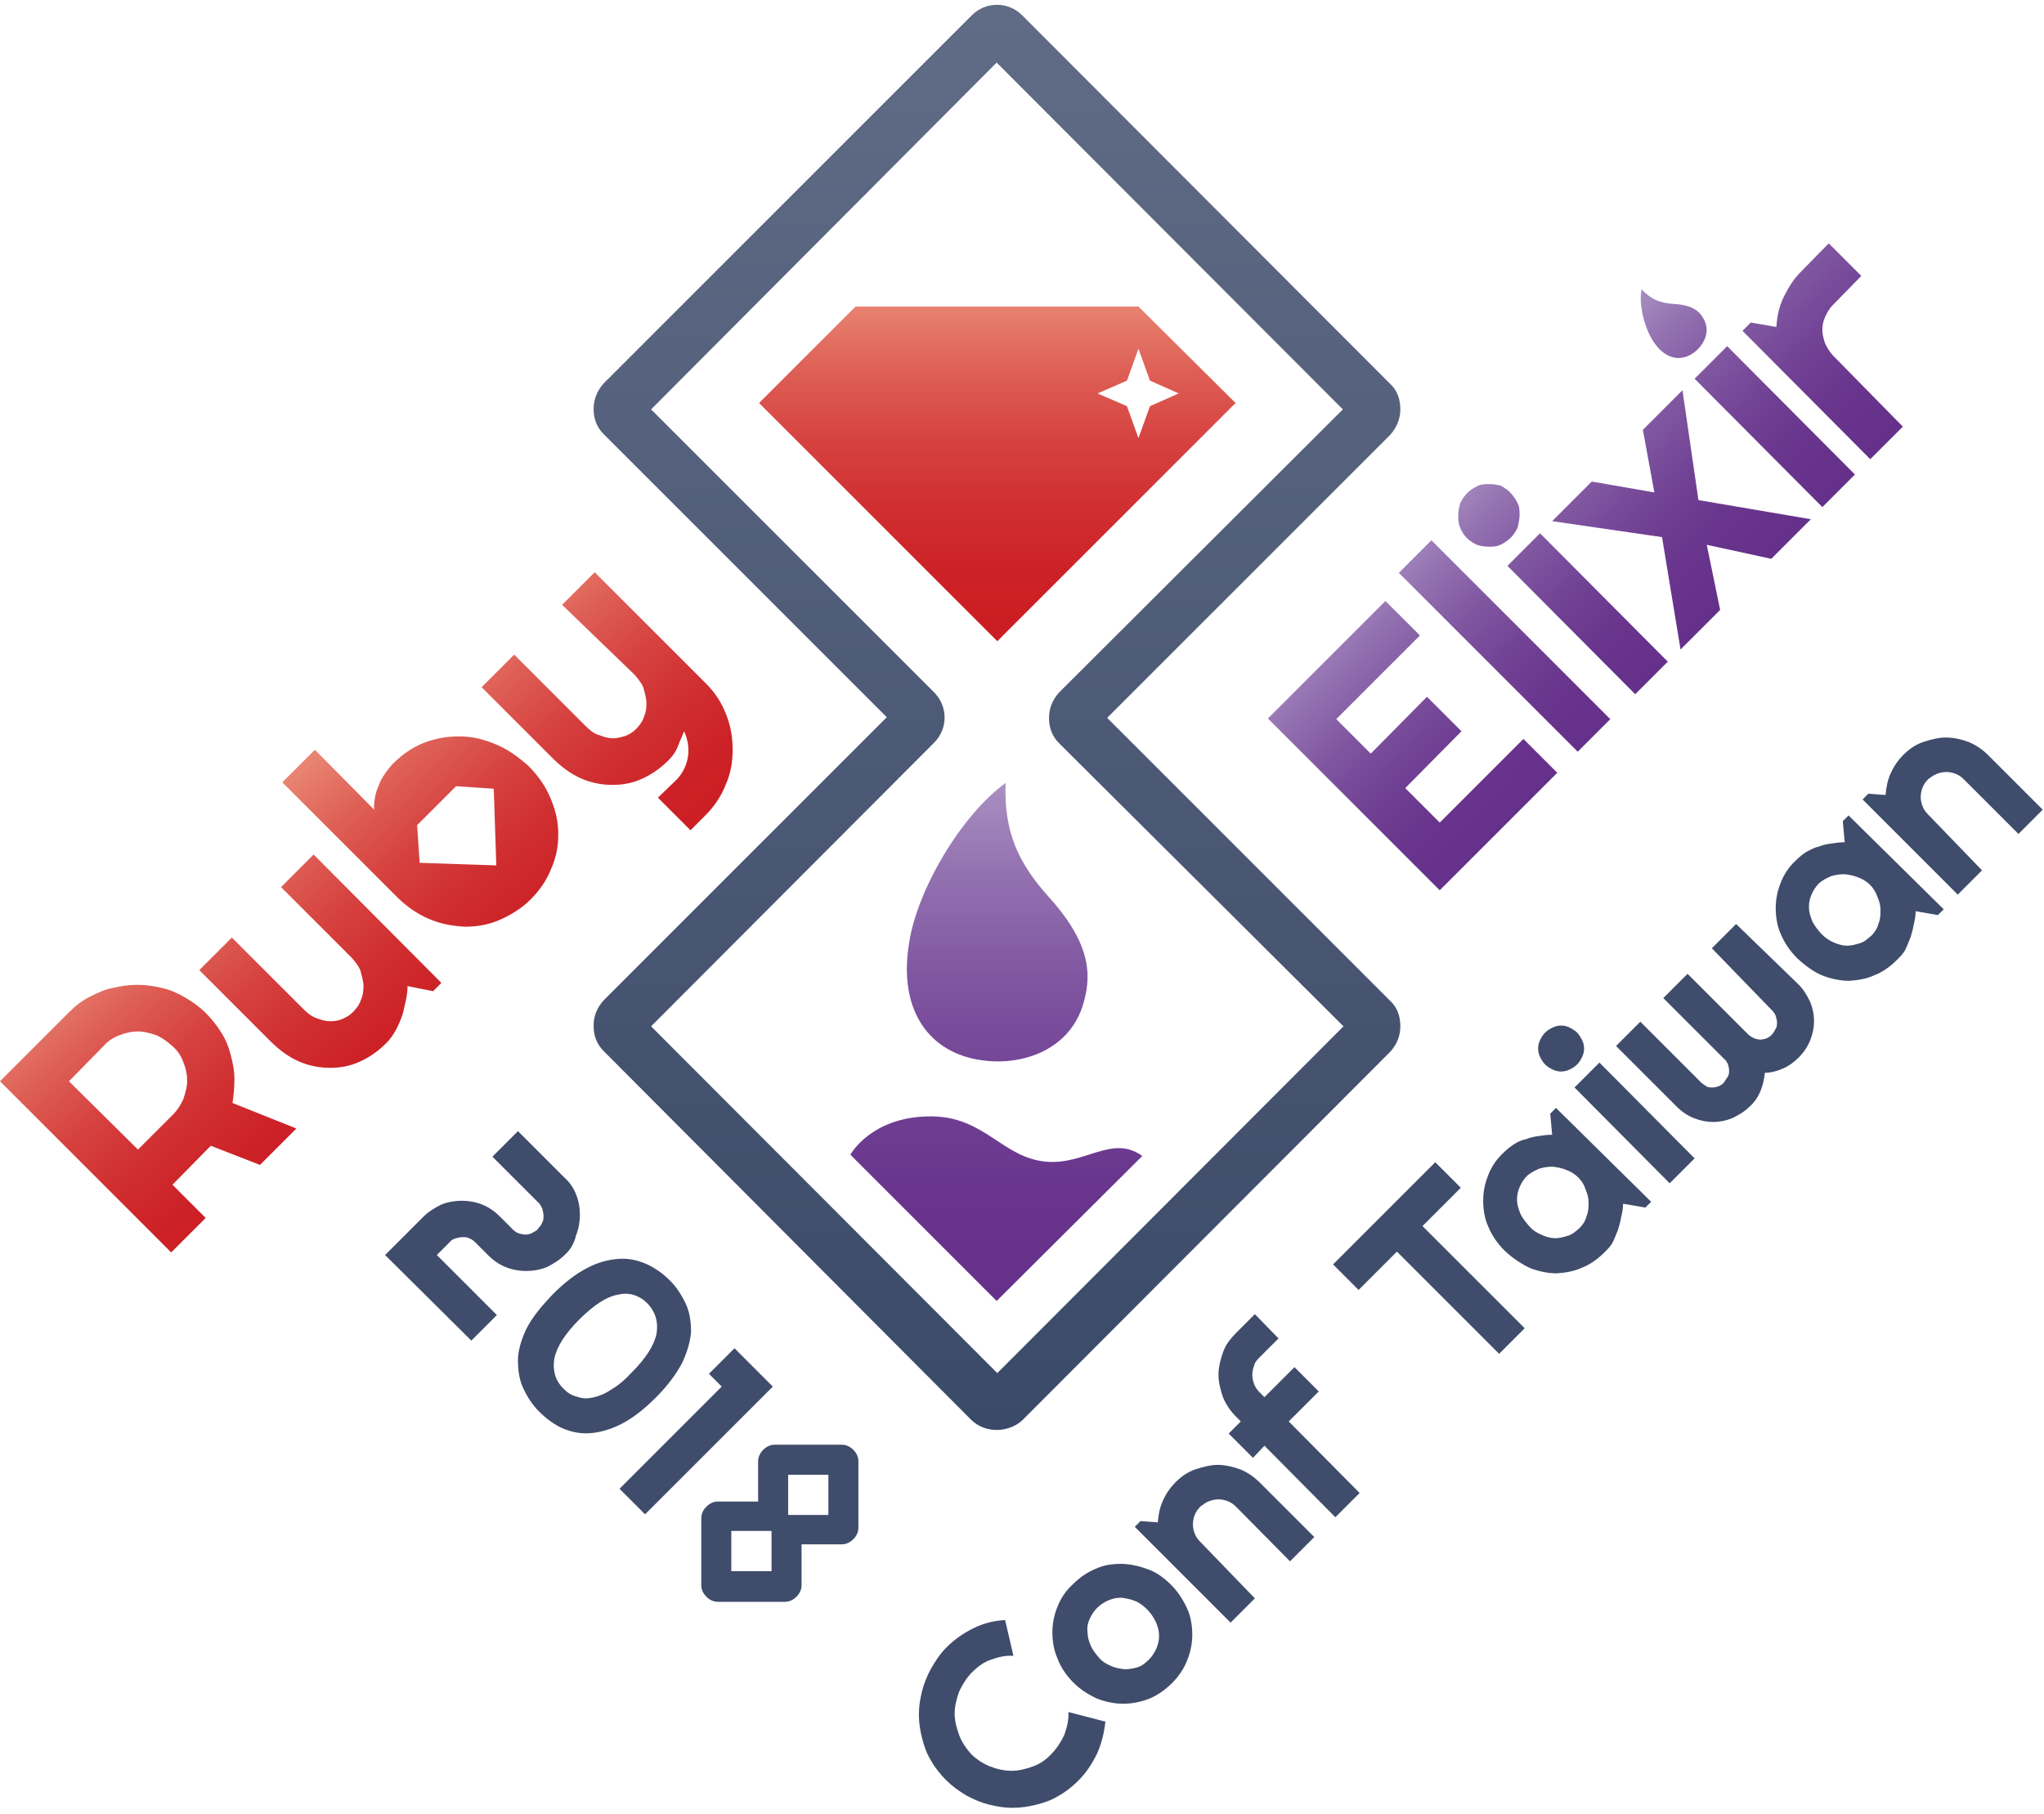<?xml version="1.0" encoding="utf-8"?>
<svg version="1.1" id="main_logo_alt" xmlns="http://www.w3.org/2000/svg" xmlns:xlink="http://www.w3.org/1999/xlink" x="0px" y="0px" viewBox="0 0 320 284" style="enable-background:new 0 0 320 284;" xml:space="preserve">
	<style type="text/css">
		.midnight{fill:#3F4C6B;}
		.elixir{fill:url(#elixir_color);}
		.ruby{fill:url(#ruby_color);}
		.logo_frame{fill:url(#shape_frame_color);}
		.logo_ruby{fill:url(#shape_ruby_color);}
		.logo_elixir{fill:url(#shape_elixir_color);}
	</style>
	<title>Main Logo main_logo_alt</title>
	<path id="2018" transform="translate(59.789, 177.008)" class="midnight" d="M28.6,19.5c-0.8,0.8-1.8,1.4-2.8,1.9
	c-1,0.4-2.1,0.6-3.2,0.6c-1.1,0-2.2-0.2-3.2-0.6c-1-0.4-1.9-1-2.8-1.9l-2-2c-0.3-0.3-0.6-0.5-0.9-0.6c-0.3-0.2-0.7-0.2-1.1-0.2
	c-0.3,0-0.8,0.1-1.1,0.2c-0.3,0.1-0.7,0.3-0.9,0.6l-2,2l9.4,9.4l-4,4L0.5,19.5l6-6c0.8-0.8,1.8-1.4,2.8-1.9c1-0.4,2.1-0.6,3.2-0.6
	s2.2,0.2,3.2,0.6c1,0.4,1.9,1,2.8,1.9l2,2c0.3,0.3,0.6,0.5,0.9,0.6c0.3,0.1,0.7,0.2,1.1,0.2c0.3,0,0.8-0.1,1.1-0.3s0.7-0.3,0.9-0.7
	c0.3-0.3,0.5-0.6,0.6-0.9c0.2-0.3,0.2-0.7,0.2-1.1c0-0.3-0.1-0.7-0.2-1.1c-0.2-0.3-0.3-0.7-0.6-0.9l-7.2-7.2l4-4l7.2,7.2
	C29.4,8.1,30,9,30.4,10s0.6,2.1,0.6,3.2s-0.2,2.2-0.6,3.2C30.1,17.7,29.5,18.7,28.6,19.5z M42.9,41.8c-1.9,1.9-3.7,3.3-5.5,4.2
	c-1.8,0.9-3.4,1.3-4.9,1.4s-2.9-0.2-4.3-0.8c-1.3-0.6-2.5-1.5-3.6-2.6c-1.1-1.1-1.9-2.4-2.5-3.7c-0.6-1.3-0.8-2.8-0.8-4.3
	c0-1.5,0.5-3.2,1.3-4.9c0.9-1.8,2.3-3.5,4.1-5.4c1.9-1.9,3.7-3.3,5.5-4.2c1.7-0.9,3.4-1.3,4.9-1.4s2.9,0.2,4.3,0.8
	c1.3,0.6,2.5,1.4,3.7,2.6c1.1,1.1,1.9,2.4,2.5,3.7s0.8,2.8,0.8,4.3c-0.1,1.5-0.6,3.2-1.4,4.9C46.1,38.1,44.8,39.9,42.9,41.8z
	 M39.1,37.9c2.2-2.2,3.5-4.2,3.9-6.1c0.3-1.9-0.2-3.4-1.4-4.7c-1.3-1.3-2.9-1.8-4.6-1.4c-1.8,0.3-3.8,1.6-6.1,3.9
	c-2.2,2.2-3.5,4.2-3.9,6.1c-0.3,1.8,0.1,3.4,1.4,4.7c0.7,0.7,1.3,1.1,2.2,1.3c0.8,0.3,1.6,0.3,2.5,0.1s1.9-0.6,2.9-1.3
	C36.9,40,38,39.1,39.1,37.9z M41.2,60.1l-4-4l16-16l-2-2l4-4l6,6L41.2,60.1z M65.7,64.8H72c0.7,0,1.3-0.3,1.8-0.8
	c0.5-0.5,0.8-1.1,0.8-1.8V51.8c0-0.7-0.3-1.3-0.8-1.8c-0.5-0.5-1.1-0.8-1.8-0.8H61.5c-0.7,0-1.3,0.3-1.8,0.8
	c-0.5,0.5-0.8,1.1-0.8,1.8v6.3h-6.3c-0.7,0-1.3,0.3-1.8,0.8c-0.5,0.5-0.8,1.1-0.8,1.8v10.5c0,0.7,0.3,1.3,0.8,1.8
	c0.5,0.5,1.1,0.8,1.8,0.8h10.5c0.7,0,1.3-0.3,1.8-0.8c0.5-0.5,0.8-1.1,0.8-1.8V64.8z M63.6,53.9h6.3v6.3h-6.3V53.9z M61,62.7V69
	h-6.3v-6.3H61z"></path>
    <path id="conf" transform="translate(143.158, 205.667)" class="midnight" d="M29.9,63.9c-0.2,1.8-0.6,3.4-1.3,5
	c-0.8,1.6-1.7,3-2.9,4.2c-0.9,0.9-2,1.8-3.1,2.4c-1.1,0.7-2.3,1.1-3.5,1.4c-1.2,0.3-2.4,0.5-3.7,0.5s-2.5-0.2-3.7-0.5
	s-2.4-0.8-3.5-1.4C7,74.8,5.9,74,5,73.1s-1.8-2-2.4-3.1c-0.7-1.1-1.1-2.3-1.4-3.5c-0.3-1.2-0.5-2.4-0.5-3.7c0-1.3,0.2-2.5,0.5-3.7
	c0.3-1.2,0.8-2.4,1.4-3.5C3.3,54.4,4,53.3,5,52.3c1.3-1.3,2.6-2.2,4.2-3c1.6-0.8,3.2-1.2,5-1.3l1.3,5.6c-1.2-0.1-2.4,0.2-3.5,0.6
	c-1.2,0.4-2.1,1.1-3,2c-0.8,0.8-1.5,1.9-2,3c-0.4,1.1-0.7,2.3-0.7,3.4c0,1.2,0.3,2.3,0.7,3.4c0.4,1.1,1.1,2.1,1.9,3
	c0.8,0.8,1.9,1.5,2.9,1.9s2.2,0.7,3.4,0.7s2.3-0.3,3.4-0.7s2.1-1.1,2.9-2c0.8-0.8,1.5-1.9,2-3c0.4-1.2,0.7-2.4,0.6-3.5L29.9,63.9z
	 M40.2,42.5c1.1,1.1,1.9,2.4,2.5,3.7c0.6,1.3,0.8,2.8,0.8,4.1c0,1.4-0.3,2.8-0.8,4c-0.5,1.3-1.3,2.5-2.4,3.6c-1,1-2.3,1.9-3.5,2.4
	c-1.3,0.5-2.7,0.8-4.1,0.8c-1.4,0-2.8-0.3-4.1-0.8c-1.3-0.6-2.6-1.4-3.7-2.5c-1.1-1.1-2-2.4-2.5-3.8c-0.6-1.3-0.8-2.8-0.8-4.1
	c0-1.4,0.3-2.8,0.8-4c0.5-1.3,1.3-2.5,2.4-3.5c1.1-1.1,2.3-1.9,3.5-2.4c1.3-0.6,2.6-0.8,4-0.8c1.3,0,2.8,0.3,4.1,0.8
	C37.7,40.4,39,41.3,40.2,42.5z M36.4,46.3c-0.6-0.6-1.3-1.1-1.9-1.3c-0.7-0.3-1.4-0.4-2.1-0.5c-0.7,0-1.3,0.1-2,0.4
	c-0.7,0.3-1.3,0.7-1.8,1.2c-0.5,0.5-0.9,1.1-1.2,1.8c-0.3,0.7-0.4,1.3-0.3,2c0,0.7,0.2,1.4,0.5,2.1c0.3,0.7,0.8,1.3,1.3,1.9
	s1.2,1,1.9,1.3c0.7,0.3,1.3,0.4,2.1,0.5c0.7,0,1.3-0.1,2-0.3s1.3-0.7,1.8-1.2c0.5-0.5,0.9-1.1,1.2-1.8c0.3-0.7,0.4-1.3,0.4-2
	s-0.2-1.4-0.5-2.1C37.4,47.5,37,46.9,36.4,46.3z M53.3,44.6l-3.8,3.8l-15-15l0.9-0.9l2.7,0.2c0.1-1.2,0.3-2.3,0.8-3.4
	c0.5-1.1,1.1-2,2-2.9c0.9-0.9,1.9-1.6,3.1-2c1.2-0.4,2.4-0.7,3.5-0.7s2.4,0.3,3.5,0.7c1.2,0.5,2.2,1.2,3.1,2.1l8.5,8.5l-3.8,3.8
	l-8.4-8.5c-0.4-0.4-0.8-0.7-1.3-0.9c-0.5-0.2-1-0.3-1.5-0.3s-1,0.1-1.5,0.3c-0.5,0.2-0.9,0.5-1.3,0.8c-0.4,0.4-0.7,0.8-0.9,1.3
	c-0.2,0.5-0.3,1-0.3,1.5c0,0.5,0.1,1,0.3,1.5c0.2,0.5,0.5,0.9,0.9,1.3L53.3,44.6z M69.7,28.1l-3.8,3.8L54.8,20.7L53,22.6l-3.8-3.8
	l1.9-1.9l-0.7-0.7c-0.9-0.9-1.6-1.9-2.1-3.1c-0.4-1.2-0.7-2.4-0.7-3.5s0.3-2.4,0.7-3.5c0.4-1.2,1.2-2.2,2.1-3.1l2.9-2.9L57,3.9
	l-2.9,2.9c-0.4,0.4-0.8,0.8-0.9,1.3c-0.2,0.5-0.3,1-0.3,1.5c0,0.5,0.1,1,0.3,1.5c0.2,0.5,0.5,0.9,0.9,1.3l0.7,0.7l4.7-4.7l3.8,3.8
	l-4.7,4.7L69.7,28.1z"></path>
    <path id="taiwan" transform="translate(208, 115.477)" class="midnight" d="M30.7,92.5l-4,4l-16-16l-6,6l-4-4l16-16l4,4l-6,6
	L30.7,92.5z M50.5,72.7l-0.9,0.9L46.1,73c0,0.7-0.1,1.3-0.3,2.1c-0.1,0.7-0.3,1.3-0.5,2c-0.3,0.7-0.5,1.3-0.8,1.9s-0.8,1.1-1.3,1.6
	c-1,1-2.2,1.9-3.5,2.4c-1.3,0.6-2.6,0.8-4,0.9c-1.3,0-2.8-0.3-4.1-0.8c-1.3-0.6-2.7-1.5-4-2.7c-1.2-1.2-2-2.4-2.6-3.8
	c-0.6-1.3-0.8-2.8-0.8-4.1c0-1.4,0.3-2.8,0.8-4c0.5-1.3,1.3-2.5,2.4-3.5c0.5-0.5,1-0.9,1.6-1.3s1.3-0.7,1.9-0.8
	c0.7-0.3,1.3-0.4,2-0.5s1.3-0.2,2.1-0.2l-0.3-3.3l0.9-0.9L50.5,72.7z M39.1,68.9c-0.5-0.5-1.1-0.9-1.9-1.2c-0.7-0.3-1.4-0.4-2.1-0.5
	c-0.8,0-1.4,0.1-2.1,0.3c-0.7,0.3-1.3,0.6-1.9,1.1c-0.5,0.5-0.9,1.1-1.2,1.8c-0.3,0.7-0.4,1.3-0.4,2c0,0.7,0.2,1.3,0.5,2.1
	c0.3,0.7,0.8,1.3,1.4,2s1.3,1.1,2,1.4s1.4,0.5,2.1,0.5s1.3-0.2,2-0.4s1.2-0.7,1.8-1.2c0.5-0.5,0.9-1.1,1.1-1.9
	c0.3-0.7,0.3-1.4,0.3-2.1c0-0.8-0.2-1.4-0.5-2.1C40,70,39.6,69.4,39.1,68.9z M38.9,46.2c0.3,0.3,0.6,0.8,0.8,1.2
	c0.2,0.4,0.3,0.9,0.3,1.3s-0.1,0.9-0.3,1.3c-0.2,0.4-0.4,0.8-0.8,1.2s-0.8,0.6-1.2,0.8c-0.4,0.2-0.9,0.3-1.3,0.3
	c-0.4,0-0.9-0.1-1.3-0.3c-0.4-0.2-0.8-0.4-1.2-0.8s-0.6-0.8-0.8-1.2c-0.2-0.4-0.3-0.9-0.3-1.3s0.1-0.9,0.3-1.3
	c0.2-0.4,0.4-0.8,0.8-1.2s0.8-0.6,1.2-0.8c0.4-0.2,0.9-0.3,1.3-0.3c0.4,0,0.9,0.1,1.3,0.3C38.1,45.6,38.6,45.9,38.9,46.2z
	 M57.3,65.9l-3.9,3.9l-14.9-15l3.9-3.9L57.3,65.9z M73.6,38.7c0.8,0.8,1.3,1.7,1.8,2.7c0.4,1,0.6,2,0.6,3c0,1-0.2,2-0.6,3
	c-0.4,1-1,1.9-1.8,2.7c-0.7,0.7-1.5,1.3-2.4,1.7c-0.9,0.4-1.9,0.7-2.9,0.7c-0.1,1-0.3,1.9-0.7,2.9c-0.4,0.9-0.9,1.7-1.7,2.4
	c-0.8,0.8-1.7,1.3-2.7,1.8c-1,0.4-2,0.6-3,0.6c-1,0-2-0.2-3-0.6c-1-0.4-1.9-1-2.7-1.8L45,48.3l3.8-3.8l9.5,9.5
	c0.3,0.3,0.6,0.4,0.8,0.6c0.3,0.2,0.7,0.2,1,0.2s0.7-0.1,1-0.2c0.3-0.2,0.6-0.3,0.8-0.6s0.4-0.6,0.6-0.9c0.2-0.3,0.2-0.7,0.2-1
	c0-0.3-0.1-0.7-0.2-1c-0.2-0.3-0.3-0.6-0.6-0.8l-9.5-9.5l3.8-3.8l9.5,9.5c0.3,0.3,0.6,0.4,0.9,0.6c0.3,0.1,0.7,0.2,1,0.2
	c0.3,0,0.7-0.1,1-0.2c0.3-0.2,0.6-0.3,0.8-0.6c0.3-0.3,0.4-0.6,0.6-0.9s0.2-0.7,0.2-1s-0.1-0.7-0.2-1s-0.3-0.6-0.6-0.9L60,33
	l3.8-3.8L73.6,38.7z M96.3,26.9l-0.9,0.9l-3.5-0.6c0,0.7-0.1,1.3-0.3,2.1c-0.1,0.7-0.3,1.3-0.5,2c-0.3,0.7-0.5,1.3-0.8,1.9
	c-0.3,0.6-0.8,1.1-1.3,1.6c-1,1-2.2,1.9-3.5,2.4c-1.3,0.6-2.6,0.8-4,0.9c-1.3,0-2.8-0.3-4.1-0.8s-2.7-1.5-4-2.7
	c-1.2-1.2-2-2.4-2.6-3.8c-0.6-1.3-0.8-2.8-0.8-4.1c0-1.4,0.3-2.8,0.8-4c0.5-1.3,1.3-2.5,2.4-3.5c0.5-0.5,1-0.9,1.6-1.3
	c0.6-0.3,1.3-0.7,1.9-0.8c0.7-0.3,1.3-0.4,2-0.5s1.3-0.2,2.1-0.2l-0.3-3.3l0.9-0.9L96.3,26.9z M84.8,23.1c-0.5-0.5-1.1-0.9-1.9-1.2
	c-0.7-0.3-1.4-0.4-2.1-0.5c-0.8,0-1.4,0.1-2.1,0.3c-0.7,0.3-1.3,0.6-1.9,1.1c-0.5,0.5-0.9,1.1-1.2,1.8c-0.3,0.7-0.4,1.3-0.4,2
	c0,0.7,0.2,1.3,0.5,2.1c0.3,0.7,0.8,1.3,1.4,2c0.7,0.7,1.3,1.1,2,1.4s1.4,0.5,2.1,0.5s1.3-0.2,2-0.4s1.2-0.7,1.8-1.2
	c0.5-0.5,0.9-1.1,1.1-1.9c0.3-0.7,0.3-1.4,0.3-2.1c0-0.8-0.2-1.4-0.5-2.1C85.7,24.3,85.3,23.6,84.8,23.1z M102.3,20.8l-3.8,3.8
	L83.6,9.7l0.9-0.9l2.7,0.2c0.1-1.2,0.3-2.3,0.8-3.4c0.5-1.1,1.1-2,2-2.9c0.9-0.9,1.9-1.6,3.1-2S95.5,0,96.7,0s2.4,0.3,3.5,0.7
	c1.2,0.5,2.2,1.2,3.1,2.1l8.5,8.5l-3.8,3.8l-8.5-8.5c-0.4-0.4-0.8-0.7-1.3-0.9c-0.5-0.2-1-0.3-1.5-0.3s-1,0.1-1.5,0.3
	c-0.5,0.2-0.9,0.5-1.3,0.8c-0.4,0.4-0.7,0.8-0.9,1.3s-0.3,1-0.3,1.5s0.1,1,0.3,1.5c0.2,0.5,0.5,0.9,0.9,1.3L102.3,20.8z"></path>
    <linearGradient id="elixir_color" gradientUnits="userSpaceOnUse" x1="-37.93" y1="341.837" x2="-38.244" y2="342.146" gradientTransform="matrix(99.368 0 0 -101.148 4034.936 34674.895)">
        <stop offset="0" style="stop-color:#65308A"></stop>
        <stop offset="0.199" style="stop-color:#68348C"></stop>
        <stop offset="0.405" style="stop-color:#714194"></stop>
        <stop offset="0.615" style="stop-color:#7F55A0"></stop>
        <stop offset="0.826" style="stop-color:#9472B1"></stop>
        <stop offset="1" style="stop-color:#A990C2"></stop>
    </linearGradient>
    <path id="elixir" class="elixir" d="M243.8,121l-18.4,18.4l-26.9-26.9l18.4-18.4l5.4,5.4l-13.1,13.1l5.4,5.4l8.8-8.9l5.4,5.4l-8.8,8.9
	l5.4,5.4l13.1-13.1L243.8,121z M252.1,112.6l-5.1,5.1l-28-28l5.1-5.1L252.1,112.6z M236.5,77.2c0.5,0.5,0.8,1,1.1,1.6
	s0.3,1.2,0.3,1.9c0,0.6-0.2,1.3-0.3,1.9c-0.3,0.6-0.6,1.1-1.1,1.6s-1,0.8-1.6,1.1c-0.6,0.3-1.2,0.3-1.9,0.3c-0.6,0-1.2-0.1-1.8-0.3
	c-0.6-0.3-1.1-0.6-1.6-1.1c-0.4-0.4-0.8-1-1-1.6c-0.3-0.6-0.3-1.2-0.3-1.9c0-0.6,0.1-1.2,0.3-1.9c0.3-0.6,0.6-1.1,1.1-1.6
	c0.5-0.5,1-0.8,1.6-1.1c0.6-0.3,1.2-0.3,1.9-0.3c0.6,0,1.3,0.1,1.9,0.3C235.5,76.4,236.1,76.7,236.5,77.2z M261.1,103.6l-5.1,5.1
	l-20-20.1l5.1-5.1L261.1,103.6z M262.2,47.6c3,0.2,4,1.3,4.6,2.5c1,1.9-0.1,4-1.6,5.1c-1.9,1.4-4.3,1.2-6.2-1.5
	c-1.5-2.1-2.5-6-2-8.4C258.5,46.9,260,47.5,262.2,47.6z M283.5,81.3l-6.2,6.2l-10.1-2.2l2.1,10.2l-6.2,6.2l-2.9-17.6l-17.2-2.5
	l6.2-6.2l9.8,1.7l-1.8-9.8l6.2-6.2l2.5,17.2L283.5,81.3z M290.4,74.3l-5.1,5.1l-20-20.1l5.1-5.1L290.4,74.3z M297.9,66.8l-5.1,5.1
	l-20-20.1l1.3-1.3l4,0.7c0.1-1.6,0.4-3.1,1.1-4.6c0.7-1.4,1.5-2.8,2.6-3.9l4.5-4.6l5.1,5.1l-4.5,4.6c-0.5,0.5-0.9,1.2-1.2,1.9
	c-0.3,0.7-0.4,1.3-0.4,2c0,0.7,0.2,1.3,0.4,2c0.3,0.7,0.7,1.3,1.2,1.9L297.9,66.8z"></path>
    <linearGradient id="ruby_color" gradientUnits="userSpaceOnUse" x1="-37.983" y1="341.799" x2="-38.294" y2="342.134" gradientTransform="matrix(114.779 0 0 -106.626 4437.379 36605.379)">
        <stop offset="0" style="stop-color:#CB1D23"></stop>
        <stop offset="0.194" style="stop-color:#CC2126"></stop>
        <stop offset="0.395" style="stop-color:#D02E30"></stop>
        <stop offset="0.599" style="stop-color:#D64240"></stop>
        <stop offset="0.804" style="stop-color:#DE5F56"></stop>
        <stop offset="1" style="stop-color:#E88271"></stop>
    </linearGradient>
    <path id="ruby" class="ruby" d="M32.2,190.7l-5.4,5.4L0,169.3l10.8-10.8c1-1,2-1.8,3.2-2.4s2.4-1.2,3.6-1.4c1.3-0.3,2.5-0.5,3.9-0.5
	s2.6,0.2,3.9,0.5c1.3,0.3,2.4,0.8,3.6,1.5c1.2,0.7,2.3,1.5,3.2,2.4c0.9,0.9,1.7,1.9,2.4,3c0.7,1.1,1.2,2.3,1.5,3.5
	c0.3,1.2,0.6,2.4,0.6,3.8c0,1.3-0.1,2.5-0.3,3.8l10,4l-5.7,5.7l-7.7-3l-6,6.1L32.2,190.7z M10.8,169.3L21.6,180l5.4-5.4
	c0.8-0.8,1.3-1.6,1.7-2.5c0.3-0.9,0.6-1.9,0.6-2.9s-0.2-1.9-0.6-2.9c-0.3-0.9-0.9-1.8-1.7-2.5s-1.6-1.3-2.5-1.7
	c-0.9-0.3-1.9-0.6-2.9-0.6c-1,0-1.9,0.2-2.9,0.6c-0.9,0.3-1.8,0.9-2.5,1.7L10.8,169.3z M63.8,154.4c0,0.8-0.1,1.6-0.3,2.4
	c-0.2,0.8-0.3,1.6-0.6,2.4c-0.3,0.8-0.6,1.5-1,2.2c-0.4,0.7-0.8,1.3-1.4,1.9c-1.3,1.3-2.6,2.2-4.1,2.9c-1.5,0.7-3.1,1-4.7,1
	c-1.6,0-3.3-0.3-4.9-1s-3.1-1.8-4.5-3.2l-11.1-11.1l5.1-5.1l11.1,11.1c0.7,0.7,1.3,1.2,2.1,1.5c0.8,0.3,1.4,0.5,2.2,0.5
	c0.7,0,1.4-0.1,2-0.4c0.7-0.3,1.3-0.7,1.8-1.3c0.5-0.5,0.9-1.2,1.1-1.9c0.3-0.7,0.3-1.4,0.3-2.2c-0.1-0.8-0.3-1.5-0.5-2.2
	c-0.3-0.7-0.8-1.3-1.3-1.9l-11.1-11.1l5.1-5.1l20,20.1l-1.3,1.3L63.8,154.4z M108.1,130l-5.1-5.1l2.9-2.8c0.5-0.5,0.9-1.1,1.2-1.7
	c0.3-0.6,0.5-1.3,0.6-1.9c0.1-0.7,0.1-1.3,0-2c-0.1-0.7-0.3-1.3-0.6-2c-0.3,0.8-0.7,1.6-1,2.4c-0.3,0.8-0.8,1.5-1.4,2.1
	c-1.3,1.3-2.6,2.2-4.1,2.9s-3.1,1-4.7,1s-3.3-0.3-4.9-1s-3.1-1.8-4.5-3.2l-11.1-11.1l5.1-5.1l11.1,11.1c0.7,0.7,1.4,1.3,2.2,1.5
	c0.8,0.3,1.4,0.5,2.2,0.5c0.7,0,1.3-0.2,2-0.4c0.7-0.3,1.3-0.7,1.8-1.3c0.5-0.5,0.9-1.2,1.1-1.9c0.3-0.7,0.3-1.4,0.3-2.2
	c-0.1-0.8-0.3-1.5-0.5-2.2c-0.3-0.7-0.8-1.3-1.3-1.9L88,94.7l5.1-5.1l17.5,17.5c1.4,1.4,2.4,3,3.1,4.8c0.7,1.8,1,3.6,1,5.5
	s-0.3,3.7-1.1,5.5c-0.7,1.8-1.8,3.4-3.2,4.8L108.1,130z M77.5,116.5c-1.9-0.8-3.7-1.2-5.6-1.2s-3.7,0.3-5.5,1
	c-1.8,0.7-3.4,1.8-4.8,3.2c-0.4,0.4-0.9,1-1.3,1.6c-0.4,0.6-0.8,1.2-1,1.9c-0.3,0.6-0.5,1.3-0.6,1.9c-0.1,0.7-0.2,1.3-0.1,1.9
	l-9.3-9.4l-5.1,5.1l17.9,17.9c1.5,1.5,3.2,2.7,5.1,3.5c1.9,0.8,3.7,1.1,5.6,1.2c1.9,0,3.7-0.3,5.5-1.1c1.8-0.8,3.4-1.8,4.8-3.2
	c1.4-1.4,2.5-3,3.2-4.8c0.8-1.8,1.1-3.5,1.1-5.4s-0.4-3.7-1.2-5.6c-0.8-1.9-1.9-3.5-3.5-5.1C81,118.4,79.3,117.2,77.5,116.5z
	 M77.7,135.5l-12-0.4l-0.4-5.9l6.1-6.1l5.9,0.4L77.7,135.5z"></path>
    <g id="logo" transform="translate(92.632, 0)">
        <linearGradient id="shape_frame_color" gradientUnits="userSpaceOnUse" x1="-130.823" y1="341.745" x2="-130.823" y2="342.745" gradientTransform="matrix(126.316 0 0 -223.073 16588.398 76457.711)">
            <stop offset="0" style="stop-color:#3B4A69"></stop>
            <stop offset="1" style="stop-color:#606B85"></stop>
        </linearGradient>
        <path id="shape_frame" class="logo_frame" d="M63.4,223.9c-1.4,0-2.9-0.5-4-1.6L1.9,164.6c-1.1-1.1-1.6-2.4-1.6-4s0.6-2.9,1.6-4l44.3-44.3
		L1.9,68c-1.1-1.1-1.6-2.4-1.6-4c0-1.5,0.6-2.9,1.6-4L59.5,2.4c2.2-2.2,5.7-2.2,7.9,0L125,60.1c1.1,1,1.6,2.4,1.6,4
		c0,1.5-0.6,2.9-1.6,4l-44.3,44.3l44.3,44.3c1.1,1,1.6,2.4,1.6,4s-0.6,2.9-1.6,4l-57.6,57.7C66.3,223.4,64.8,223.9,63.4,223.9z
		 M9.3,160.7l54.2,54.3l54.2-54.3l-44.5-44.3c-1.1-1.1-1.6-2.4-1.6-4s0.6-2.9,1.6-4l44.4-44.3L63.4,9.8L9.3,64.1l44.3,44.3
		c2.2,2.2,2.2,5.7,0,7.9L9.3,160.7z"></path>
        <linearGradient id="shape_ruby_color" gradientUnits="userSpaceOnUse" x1="-130.609" y1="340.915" x2="-130.609" y2="341.915" gradientTransform="matrix(74.611 0 0 -52.513 9808.291 18002.736)">
            <stop offset="0" style="stop-color:#CB1D23"></stop>
            <stop offset="0.194" style="stop-color:#CC2126"></stop>
            <stop offset="0.395" style="stop-color:#D02E30"></stop>
            <stop offset="0.599" style="stop-color:#D64240"></stop>
            <stop offset="0.804" style="stop-color:#DE5F56"></stop>
            <stop offset="1" style="stop-color:#E88271"></stop>
        </linearGradient>
        <path id="shape_ruby" class="logo_ruby" d="M85.6,48H41.3L26.2,63.1l37.3,37.3l37.3-37.3L85.6,48z M85.6,68.6l-1.8-5l-4.6-2l4.6-2l1.8-5
		l1.8,5l4.5,2l-4.5,2L85.6,68.6z"></path>
        <linearGradient id="shape_elixir_color" gradientUnits="userSpaceOnUse" x1="-130.277" y1="341.297" x2="-130.277" y2="342.296" gradientTransform="matrix(45.642 0 0 -81.087 6009.532 27878.367)">
            <stop offset="0" style="stop-color:#65308A"></stop>
            <stop offset="0.199" style="stop-color:#68348C"></stop>
            <stop offset="0.405" style="stop-color:#714194"></stop>
            <stop offset="0.615" style="stop-color:#7F55A0"></stop>
            <stop offset="0.826" style="stop-color:#9472B1"></stop>
            <stop offset="1" style="stop-color:#A990C2"></stop>
        </linearGradient>
        <path id="shape_elixir" class="logo_elixir" d="M64.8,122.6c-0.3,7.8,2.1,12.7,6.9,18c6.9,7.7,6.5,12.7,5.1,17.1c-2.4,7-9.8,9.2-15.8,8.3
		c-7.9-1.1-13.1-7.5-11.3-18.4C51,139.2,57.9,127.6,64.8,122.6z M71.2,181.9c-6.9-0.6-9.6-7-17.9-7.1c-9.5-0.1-12.8,6-12.8,6
		l22.9,22.9L86.2,181C81.5,177.6,77.3,182.4,71.2,181.9z"></path>
    </g>
</svg>